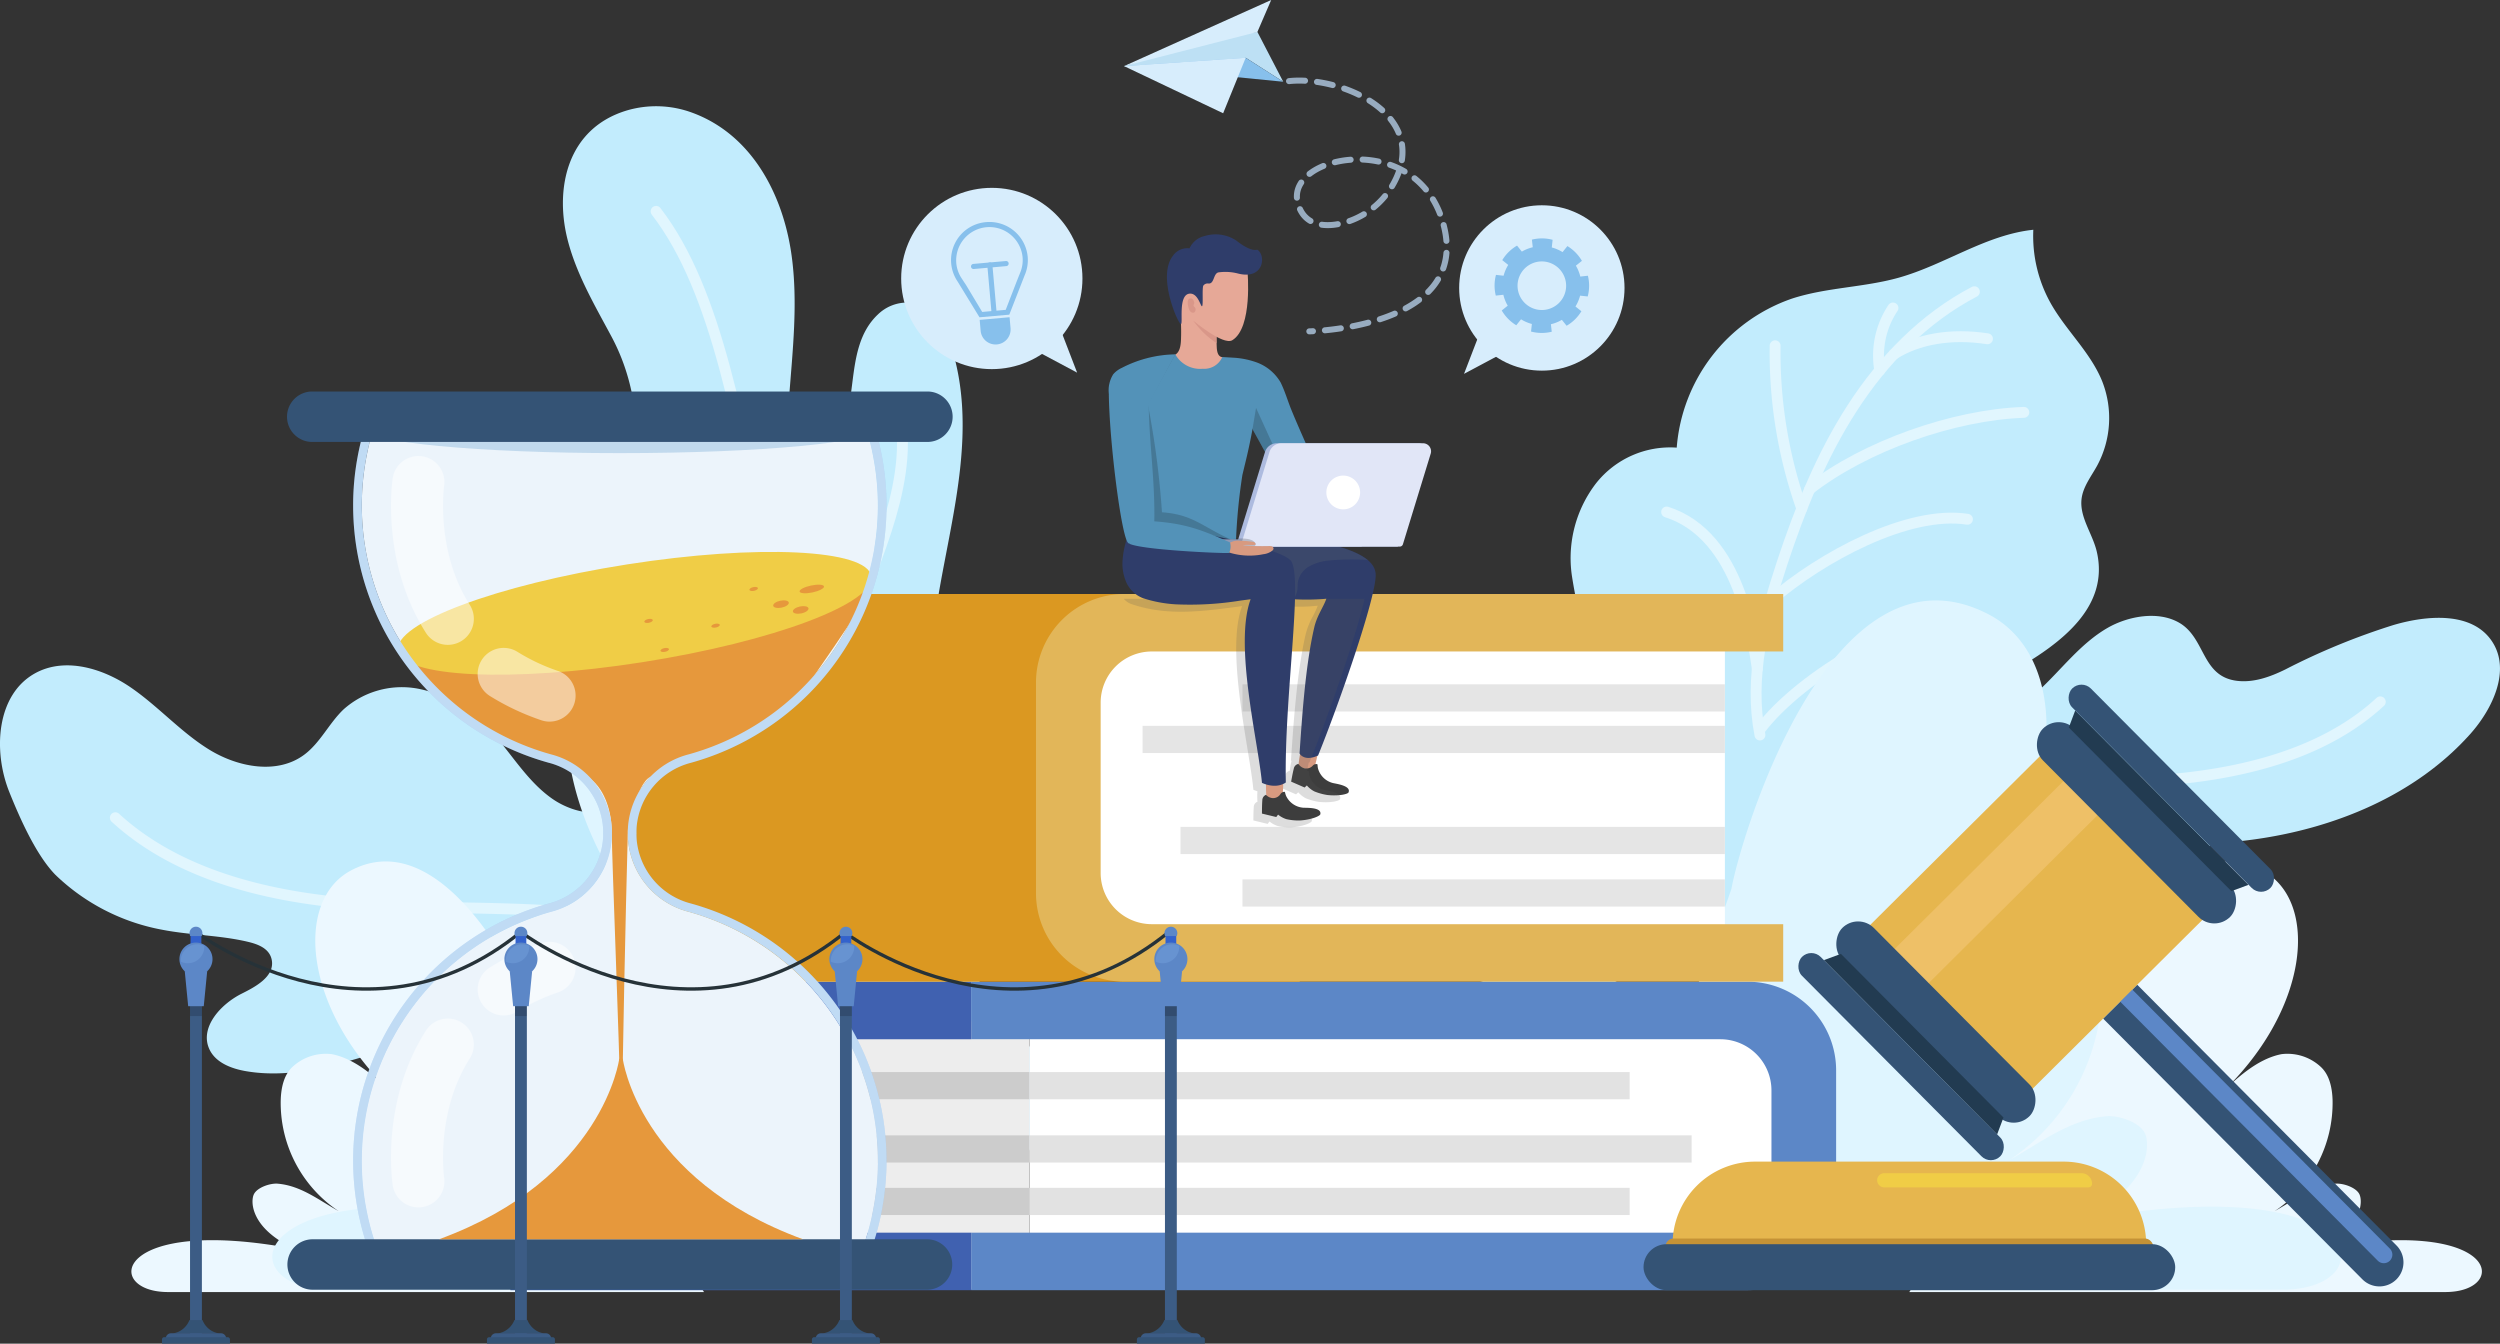 <svg xmlns="http://www.w3.org/2000/svg" width="400" height="214.985" viewBox="0 0 400 214.985">
  <rect x="0" y="0" width="400" height="214.985" fill="#333333" stroke="none"/>
  <g id="Grupo_123191" data-name="Grupo 123191" transform="translate(-915 -1286.701)">
    <g id="Grupo_116709" data-name="Grupo 116709" transform="translate(852.736 1240.04)">
      <g id="Grupo_116645" data-name="Grupo 116645" transform="translate(62.263 63.653)">
        <g id="Grupo_116640" data-name="Grupo 116640" transform="translate(235.865 81.549)">
          <path id="Trazado_239059" data-name="Trazado 239059" d="M376.21,329.39c6.228-12.652,16.277-23.121,27.388-31.626,8.962-6.861,19.09-13.531,29.7-17.472,9.408-3.494,11.5,4.725,19.093,7.537,4.854,1.8,10.242-.951,14.058-4.448,3.683-3.375,6.729-7.6,11.123-10.128,3.243-1.862,8.081-2.79,11.481-.795,4.224,2.479,3.507,8.577,9.211,9.273,2.659.325,5.307-.63,7.712-1.81a109.041,109.041,0,0,1,17.333-7.122c5.485-1.61,12.591-2.144,15.758,2.615,3.039,4.566.153,10.76-3.5,14.847-8.8,9.838-21.82,15.148-34.906,16.891-3.569.476-7.242.728-10.538,2.18s-6.207,4.445-6.342,8.044c-.073,1.938.654,3.828.678,5.766.068,5.38-5.243,9.4-10.487,10.6-13.5,3.089-22.289-8.768-34.983-10.586-14.391-2.062-36.546.185-46.539,12.3" transform="translate(-376.21 -271.339)" fill="#c2ecfd"/>
          <path id="Trazado_239060" data-name="Trazado 239060" d="M407.782,328.021a94.221,94.221,0,0,1,51.667-24.076c12.026-1.559,24.22-.811,36.3-1.9s24.594-4.351,33.294-12.4" transform="translate(-384.062 -275.891)" fill="none" stroke="#fff" stroke-linecap="round" stroke-linejoin="round" stroke-width="1.744" opacity="0.5"/>
        </g>
        <g id="Grupo_116642" data-name="Grupo 116642" transform="translate(251.284 19.773)">
          <path id="Trazado_239061" data-name="Trazado 239061" d="M468.066,246.221c7.189-4.156,14.911-9.94,12.871-18.758-.669-2.893-2.8-5.527-2.436-8.475.242-1.943,1.534-3.561,2.479-5.276a16.04,16.04,0,0,0,.83-13.493c-1.858-4.645-5.786-8.138-8.24-12.5a22.032,22.032,0,0,1-2.79-11.774c-7.593.8-14.154,5.587-21.5,7.659-5.621,1.584-11.624,1.553-17.172,3.375a27.473,27.473,0,0,0-18.383,23.826,15.126,15.126,0,0,0-12.878,5.668,19.636,19.636,0,0,0-3.905,14.77c3.31,21.382,14.314,38.383,28.392,54.243-3.062-3.451,6.339-14.169,8.158-16.257,7.9-9.078,18.748-14.306,29.11-20C464.253,248.33,466.141,247.334,468.066,246.221Z" transform="translate(-396.732 -175.948)" fill="#c2ecfd"/>
          <g id="Grupo_116641" data-name="Grupo 116641" transform="translate(15.374 9.912)" opacity="0.5">
            <path id="Trazado_239062" data-name="Trazado 239062" d="M436.869,260.064c-1.79-9.167.6-18.61,3.538-27.478,2.859-8.643,6.277-17.172,11.215-24.82s11.483-14.417,19.555-18.625" transform="translate(-421.935 -189.141)" fill="none" stroke="#fff" stroke-linecap="round" stroke-linejoin="round" stroke-width="1.744"/>
            <path id="Trazado_239063" data-name="Trazado 239063" d="M440.3,200.649a74.944,74.944,0,0,0,4.265,26.039" transform="translate(-422.937 -192.003)" fill="none" stroke="#fff" stroke-linecap="round" stroke-linejoin="round" stroke-width="1.744"/>
            <path id="Trazado_239064" data-name="Trazado 239064" d="M447.673,227.12c8.868-6.907,23.026-11.9,34.26-12.288" transform="translate(-424.775 -195.531)" fill="none" stroke="#fff" stroke-linecap="round" stroke-linejoin="round" stroke-width="1.744"/>
            <path id="Trazado_239065" data-name="Trazado 239065" d="M417.2,236.052c11.781,3.744,13.776,20.38,14.513,25.09" transform="translate(-417.195 -200.808)" fill="none" stroke="#fff" stroke-linecap="round" stroke-linejoin="round" stroke-width="1.744"/>
            <path id="Trazado_239066" data-name="Trazado 239066" d="M439.335,250.576c8.109-7.021,22.059-14.515,31.5-13.04" transform="translate(-422.701 -201.131)" fill="none" stroke="#fff" stroke-linecap="round" stroke-linejoin="round" stroke-width="1.744"/>
            <path id="Trazado_239067" data-name="Trazado 239067" d="M437.053,276.524c6.446-8.594,24.046-19.1,33.489-17.622" transform="translate(-422.134 -206.456)" fill="none" stroke="#fff" stroke-linecap="round" stroke-linejoin="round" stroke-width="1.744"/>
            <path id="Trazado_239068" data-name="Trazado 239068" d="M464.634,192.6a13.752,13.752,0,0,0-2.109,9.973" transform="translate(-428.417 -190.001)" fill="none" stroke="#fff" stroke-linecap="round" stroke-linejoin="round" stroke-width="1.744"/>
            <path id="Trazado_239069" data-name="Trazado 239069" d="M465.6,201.515c3.813-2.416,9.119-3.376,14.972-2.465" transform="translate(-429.233 -191.521)" fill="none" stroke="#fff" stroke-linecap="round" stroke-linejoin="round" stroke-width="1.744"/>
          </g>
        </g>
        <g id="Grupo_116644" data-name="Grupo 116644">
          <path id="Trazado_239070" data-name="Trazado 239070" d="M238.856,341.512c-9.728-26.648-34.67-51.512-59.233-65.7-5.99-3.46-14.732-6.078-17.475,2.185-1.766,5.314-7.955,3.931-11.49,1.475-4.384-3.046-6.94-7.985-10.661-11.7a20.456,20.456,0,0,0-10.976-5.955,14.012,14.012,0,0,0-11.786,3.336c-2.323,2.213-3.717,5.33-6.29,7.249-4.314,3.219-10.587,2.021-15.176-.793s-8.2-6.979-12.649-10.01-10.44-4.827-15.172-2.262c-6.271,3.4-6.845,12.457-4.182,19.075,1.644,4.085,4.242,10.012,7.363,13.212a33.312,33.312,0,0,0,17.051,8.779c4.545.892,9.244.866,13.75,1.938,1.627.387,3.5,1.074,3.823,2.95.47,2.709-2.88,4.369-4.836,5.354-3.387,1.706-6.738,5.424-5.158,8.871.991,2.162,3.527,3.126,5.871,3.525,7.04,1.2,14.024-.835,20.7-2.892,4.061-1.253,7.626-3.791,11.792-4.87,2.167-.559,7.714-.8,7.114,2.856a5.02,5.02,0,0,1-1.884,2.839,20,20,0,0,0-2.605,2.3c-3.2,3.894-.027,8.478,4.179,9.489,3.23.777,6.6-.051,9.837-.806,21.155-4.941,43.328-6.855,64.619-2.539,4.536.919,9.493,2.469,11.764,6.5" transform="translate(-62.263 -168.643)" fill="#c2ecfd"/>
          <path id="Trazado_239071" data-name="Trazado 239071" d="M222.16,332.792a105.02,105.02,0,0,0-57.7-26.6c-13.411-1.681-27-.793-40.463-1.955s-27.433-4.736-37.166-13.671" transform="translate(-68.374 -176.719)" fill="none" stroke="#fff" stroke-linecap="round" stroke-linejoin="round" stroke-width="1.744" opacity="0.5"/>
          <g id="Grupo_116643" data-name="Grupo 116643" transform="translate(90.071)">
            <path id="Trazado_239072" data-name="Trazado 239072" d="M257.692,333.11s-36.989-24.6-47.434-49.563c7.057,1.908,11.619,4.2,16.571,8.236,5.342,7.552,18.066,19.133,26.7,26.651C254.754,322.557,256.135,327.393,257.692,333.11Z" transform="translate(-189.142 -174.972)" fill="#eecab0" opacity="0.25" style="mix-blend-mode: multiply;isolation: isolate"/>
            <path id="Trazado_239073" data-name="Trazado 239073" d="M249.3,299.317c-1.387-9.178-5.218-18.287-6.721-27.62-2.409-14.958-2.783-30-.167-44.858,2.23-12.668,5.94-25.929,1.877-38.745-1.079-3.4-3.068-7.082-7.248-7.046a6.711,6.711,0,0,0-4.473,1.883c-3.048,2.853-3.609,6.955-4.105,10.873l-1.657,13.1a4.073,4.073,0,0,1-7.916.623l-.031-.1c-1-3.484-.824-7.162-.557-10.754.579-7.814,1.523-15.688.391-23.472-1.37-9.419-6.261-18.97-15.791-22.508a16.625,16.625,0,0,0-10.529-.382c-9.543,2.88-11.474,12.379-9.56,20.338,1.348,5.6,4.339,10.676,7.073,15.778,6.68,12.462,3.07,24.307,4.745,38.242C198.183,254.186,225.531,282.717,249.3,299.317Z" transform="translate(-182.152 -149.629)" fill="#c2ecfd"/>
            <path id="Trazado_239074" data-name="Trazado 239074" d="M201.993,172.023c19.986,25.9,12.762,87.052,47.592,120.06" transform="translate(-187.086 -155.198)" fill="none" stroke="#fff" stroke-linecap="round" stroke-linejoin="round" stroke-width="1.744" opacity="0.5"/>
            <path id="Trazado_239075" data-name="Trazado 239075" d="M250.831,209.818c2.283,12.224-5.575,25.943-7.4,33.55s-2.787,20.558-.831,28.2" transform="translate(-196.918 -160.526)" fill="none" stroke="#fff" stroke-linecap="round" stroke-linejoin="round" stroke-width="1.744" opacity="0.5"/>
          </g>
        </g>
        <path id="Trazado_239076" data-name="Trazado 239076" d="M155.808,359.332c-.863-4.887-14.511-35.356-30.309-27.2-9.384,4.847-7.7,22.693,6.961,36.175-2.877-2.783-6.2-5.938-10.124-6.717a7.823,7.823,0,0,0-6.3,2.022c-1.414,1.3-1.829,3.367-1.895,5.289a20.819,20.819,0,0,0,9.274,17.808c-3.242-1.811-6.052-4.079-9.751-4.4-1.2-.1-3.24.585-3.8,1.656-.606,1.166-.563,5.534,6.574,8.8-29.09-5.517-30.787,6.883-20.331,6.883h85.76" transform="translate(-69.223 -209.913)" fill="#ecf8ff"/>
        <path id="Trazado_239077" data-name="Trazado 239077" d="M217.79,321.313C216.408,313.487,202,264.3,176.7,277.361c-15.023,7.759-12.321,36.329,11.144,57.914-4.605-4.454-9.924-9.506-16.208-10.754-3.4-.673-7.55.89-10.094,3.237-2.263,2.089-2.929,5.389-3.033,8.467a33.331,33.331,0,0,0,14.846,28.509c-5.19-2.9-9.687-6.531-15.611-7.04-1.924-.165-5.187.937-6.077,2.651-.969,1.866-.9,8.86,10.523,14.082-46.571-8.833-49.288,11.019-32.547,11.019H240.28" transform="translate(-76.689 -196.088)" fill="#dff5ff"/>
        <path id="Trazado_239078" data-name="Trazado 239078" d="M494.938,359.332c.862-4.887,14.511-35.356,30.309-27.2,9.384,4.847,7.7,22.693-6.961,36.175,2.877-2.783,6.2-5.938,10.124-6.717a7.823,7.823,0,0,1,6.3,2.022c1.413,1.3,1.829,3.367,1.895,5.289a20.82,20.82,0,0,1-9.274,17.808c3.242-1.811,6.052-4.079,9.751-4.4,1.2-.1,3.24.585,3.8,1.656.6,1.166.563,5.534-6.574,8.8,29.09-5.517,30.787,6.883,20.33,6.883H468.881" transform="translate(-163.393 -209.913)" fill="#ecf8ff"/>
        <path id="Trazado_239079" data-name="Trazado 239079" d="M423.557,321.313c1.382-7.825,15.794-57.014,41.085-43.952,15.023,7.759,12.321,36.329-11.145,57.914,4.605-4.454,9.925-9.506,16.209-10.754,3.4-.673,7.551.89,10.094,3.237,2.263,2.089,2.929,5.389,3.033,8.467a33.333,33.333,0,0,1-14.846,28.509c5.19-2.9,9.687-6.531,15.611-7.04,1.924-.165,5.186.937,6.077,2.651.969,1.866.9,8.86-10.523,14.082,46.571-8.833,49.288,11.019,32.547,11.019H401.066" transform="translate(-146.526 -196.088)" fill="#dff5ff"/>
      </g>
      <g id="Grupo_116654" data-name="Grupo 116654" transform="translate(206.452 76.717)">
        <g id="Grupo_116648" data-name="Grupo 116648">
          <g id="Grupo_116647" data-name="Grupo 116647">
            <g id="Grupo_116646" data-name="Grupo 116646" transform="translate(21.29 20.647)">
              <path id="Trazado_239080" data-name="Trazado 239080" d="M282.523,119.409l6.862,3.66-3.431-8.92" transform="translate(-282.523 -114.148)" fill="#d7edfc"/>
            </g>
            <circle id="Elipse_5556" data-name="Elipse 5556" cx="14.502" cy="14.502" r="14.502" fill="#d7edfc"/>
          </g>
        </g>
        <g id="Grupo_116653" data-name="Grupo 116653" transform="translate(7.977 5.459)">
          <g id="Grupo_116649" data-name="Grupo 116649">
            <path id="Trazado_239081" data-name="Trazado 239081" d="M270.477,94.771a5.333,5.333,0,0,1,5.777,4.835,5.254,5.254,0,0,1-.43,2.546l-.5,1.252-1.773,4.59-1.882.167-1.881.168-2.523-4.209-.748-1.141a5.246,5.246,0,0,1-.872-2.43,5.333,5.333,0,0,1,4.836-5.777m-.073-.814a6.1,6.1,0,0,0-4.575,9.47l3.524,5.759,2.383-.211,2.384-.212,2.454-6.29a6.072,6.072,0,0,0,.493-2.939,6.145,6.145,0,0,0-6.664-5.577Z" transform="translate(-264.802 -93.933)" fill="#87c0ec"/>
          </g>
          <g id="Grupo_116650" data-name="Grupo 116650" transform="translate(4.579 15.241)">
            <path id="Trazado_239082" data-name="Trazado 239082" d="M273.657,118.571h0a2.4,2.4,0,0,1-2.6-2.179l-.155-1.748,4.783-.424.156,1.748A2.4,2.4,0,0,1,273.657,118.571Z" transform="translate(-270.898 -114.219)" fill="#87c0ec"/>
          </g>
          <g id="Grupo_116651" data-name="Grupo 116651" transform="translate(3.204 6.249)">
            <path id="Trazado_239083" data-name="Trazado 239083" d="M269.475,103.528a.408.408,0,0,1-.035-.815l5.2-.461a.408.408,0,0,1,.072.813l-5.2.462Z" transform="translate(-269.067 -102.251)" fill="#87c0ec"/>
          </g>
          <g id="Grupo_116652" data-name="Grupo 116652" transform="translate(5.802 6.478)">
            <path id="Trazado_239084" data-name="Trazado 239084" d="M273.62,111.1a.409.409,0,0,1-.406-.373L272.527,103a.408.408,0,0,1,.371-.443.4.4,0,0,1,.442.371l.686,7.728a.41.41,0,0,1-.371.443Z" transform="translate(-272.526 -102.555)" fill="#87c0ec"/>
          </g>
        </g>
      </g>
      <g id="Grupo_116658" data-name="Grupo 116658" transform="translate(295.73 79.506)">
        <g id="Grupo_116657" data-name="Grupo 116657">
          <g id="Grupo_116656" data-name="Grupo 116656">
            <g id="Grupo_116655" data-name="Grupo 116655" transform="translate(0.778 18.834)">
              <path id="Trazado_239085" data-name="Trazado 239085" d="M380.312,137.828l-6.26,3.338,3.13-8.137" transform="translate(-374.052 -133.029)" fill="#d7edfc"/>
            </g>
            <circle id="Elipse_5557" data-name="Elipse 5557" cx="13.229" cy="13.229" r="13.229" fill="#d7edfc"/>
          </g>
        </g>
        <path id="Trazado_239086" data-name="Trazado 239086" d="M395.46,124.3a6.672,6.672,0,0,0,.03-3.316l-1.216.134a6.266,6.266,0,0,0-.708-1.742l.966-.772a6.7,6.7,0,0,0-1.564-1.83c-.046-.039-.092-.075-.14-.111a6.519,6.519,0,0,0-.62-.424l-.771.965c-.061-.038-.123-.074-.186-.11s-.141-.08-.213-.117a6.261,6.261,0,0,0-1.328-.515l.137-1.226a6.683,6.683,0,0,0-3.316-.029l.136,1.22a6.27,6.27,0,0,0-1.745.7l-.769-.962a6.67,6.67,0,0,0-2.366,2.323l.957.765a6.273,6.273,0,0,0-.743,1.731l-1.219-.136a6.671,6.671,0,0,0-.03,3.316l1.212-.135a6.28,6.28,0,0,0,.7,1.748l-.958.765a6.69,6.69,0,0,0,2.324,2.367l.762-.952a6.348,6.348,0,0,0,1.732.747l-.134,1.209a6.657,6.657,0,0,0,3.315.031l-.134-1.2a6.288,6.288,0,0,0,1.753-.705l.76.95a6.67,6.67,0,0,0,2.366-2.323l-.95-.76a6.309,6.309,0,0,0,.741-1.735Zm-3.454-1.592a3.887,3.887,0,1,1-4.012-4.011A3.9,3.9,0,0,1,392.006,122.7Z" transform="translate(-374.892 -109.712)" fill="#87c0ec"/>
      </g>
      <g id="Grupo_116665" data-name="Grupo 116665" transform="translate(143.924 141.697)">
        <g id="Grupo_116661" data-name="Grupo 116661" transform="translate(0 62.041)">
          <rect id="Rectángulo_42568" data-name="Rectángulo 42568" width="121.553" height="36.619" transform="translate(83.063 6.368)" fill="#fff"/>
          <rect id="Rectángulo_42569" data-name="Rectángulo 42569" width="76.081" height="36.619" transform="translate(83.063 42.987) rotate(180)" fill="#ededed"/>
          <path id="Trazado_239087" data-name="Trazado 239087" d="M269.1,356.369v9.2H388.951a8.188,8.188,0,0,1,8.188,8.188v14.569a8.187,8.187,0,0,1-8.188,8.188H269.1v9.206H393.31a14.176,14.176,0,0,0,14.176-14.177v-21a14.176,14.176,0,0,0-14.176-14.176Z" transform="translate(-195.366 -356.369)" fill="#5c87c7"/>
          <rect id="Rectángulo_42570" data-name="Rectángulo 42570" width="73.732" height="9.205" transform="translate(0 0)" fill="#4061b0"/>
          <rect id="Rectángulo_42571" data-name="Rectángulo 42571" width="73.732" height="9.205" transform="translate(0 40.15)" fill="#4061b0"/>
          <g id="Grupo_116659" data-name="Grupo 116659" transform="translate(6.982 16.629)">
            <line id="Línea_1274" data-name="Línea 1274" x2="76.081" fill="none" stroke="#ccc" stroke-miterlimit="10" stroke-width="4.351"/>
            <line id="Línea_1275" data-name="Línea 1275" x2="76.081" transform="translate(0 10.125)" fill="none" stroke="#ccc" stroke-miterlimit="10" stroke-width="4.351"/>
            <line id="Línea_1276" data-name="Línea 1276" x2="76.081" transform="translate(0 18.524)" fill="none" stroke="#ccc" stroke-miterlimit="10" stroke-width="4.351"/>
          </g>
          <g id="Grupo_116660" data-name="Grupo 116660" transform="translate(83.063 16.629)">
            <line id="Línea_1277" data-name="Línea 1277" x1="96.02" fill="none" stroke="#e2e2e2" stroke-miterlimit="10" stroke-width="4.351"/>
            <line id="Línea_1278" data-name="Línea 1278" x1="105.936" transform="translate(0 10.125)" fill="none" stroke="#e2e2e2" stroke-miterlimit="10" stroke-width="4.351"/>
            <line id="Línea_1279" data-name="Línea 1279" x1="96.02" transform="translate(0 18.524)" fill="none" stroke="#e2e2e2" stroke-miterlimit="10" stroke-width="4.351"/>
          </g>
        </g>
        <g id="Grupo_116663" data-name="Grupo 116663" transform="translate(18.477)">
          <path id="Rectángulo_42572" data-name="Rectángulo 42572" d="M14.193,0h93.621a0,0,0,0,1,0,0V62.041a0,0,0,0,1,0,0H14.193A14.193,14.193,0,0,1,0,47.848V14.193A14.193,14.193,0,0,1,14.193,0Z" fill="#db9821"/>
          <rect id="Rectángulo_42573" data-name="Rectángulo 42573" width="102.721" height="49.306" transform="translate(175.846 55.674) rotate(180)" fill="#fff"/>
          <path id="Trazado_239088" data-name="Trazado 239088" d="M402.451,273.79v9.2H301.43a8.188,8.188,0,0,0-8.188,8.188v27.256a8.187,8.187,0,0,0,8.188,8.188H402.451v9.2H297.071a14.176,14.176,0,0,1-14.176-14.176V287.966a14.176,14.176,0,0,1,14.176-14.176Z" transform="translate(-217.274 -273.79)" fill="#e2b659"/>
          <g id="Grupo_116662" data-name="Grupo 116662" transform="translate(82.676 16.629)">
            <line id="Línea_1280" data-name="Línea 1280" x2="77.188" transform="translate(15.983)" fill="none" stroke="#e5e5e5" stroke-miterlimit="10" stroke-width="4.351"/>
            <line id="Línea_1281" data-name="Línea 1281" x2="93.171" transform="translate(0 6.648)" fill="none" stroke="#e5e5e5" stroke-miterlimit="10" stroke-width="4.351"/>
            <line id="Línea_1282" data-name="Línea 1282" x2="87.104" transform="translate(6.067 22.812)" fill="none" stroke="#e5e5e5" stroke-miterlimit="10" stroke-width="4.351"/>
            <line id="Línea_1283" data-name="Línea 1283" x2="77.188" transform="translate(15.983 31.211)" fill="none" stroke="#e5e5e5" stroke-miterlimit="10" stroke-width="4.351"/>
          </g>
        </g>
      </g>
      <g id="Grupo_116673" data-name="Grupo 116673" transform="translate(108.252 109.302)">
        <path id="Trazado_239089" data-name="Trazado 239089" d="M191.541,314.43a11.614,11.614,0,0,1-8.714-10.335c-.011-.241-.022-.478-.022-.714a1.4,1.4,0,0,1,.011-.214,1.346,1.346,0,0,1-.011-.215c0-.236.011-.473.022-.714a11.614,11.614,0,0,1,8.714-10.335,42.7,42.7,0,0,0,31.273-41.129,42.165,42.165,0,0,0-.7-7.725c-.077-.429-.159-.852-.253-1.269-.065-.308-.131-.616-.209-.923a.2.2,0,0,0-.011-.055c-.038-.159-.077-.319-.121-.478-.071-.308-.149-.6-.237-.907-.126-.461-.258-.917-.4-1.373h-1.456c.049.148.1.3.137.445a.465.465,0,0,1,.027.077q.124.388.231.775c.05.17.1.335.137.5.077.27.148.533.214.8.044.171.088.34.121.506.071.274.132.544.187.818.022.094.044.187.06.28.006.033.017.071.022.11q.1.47.182.939a41.294,41.294,0,0,1-29.569,47.261,12.978,12.978,0,0,0-9.73,11.6c-.017.264-.023.527-.023.791,0,.071,0,.149.006.215s-.006.148-.006.214c0,.264.006.527.023.791a12.973,12.973,0,0,0,9.73,11.6,41.3,41.3,0,0,1,29.569,47.266,40.2,40.2,0,0,1-3.2,10.027H142.748a40.4,40.4,0,0,1-3.209-10.032,40.973,40.973,0,0,1-.675-7.472,41.4,41.4,0,0,1,30.25-39.788,12.981,12.981,0,0,0,9.731-11.6c.017-.264.022-.527.022-.791,0-.066,0-.143-.005-.214s.005-.144.005-.215c0-.264-.005-.527-.022-.791a12.987,12.987,0,0,0-9.731-11.6A41.333,41.333,0,0,1,139.539,243.3c.077-.434.165-.862.258-1.3,0-.011.005-.022.005-.033.093-.417.187-.835.291-1.252.005-.022.011-.044.017-.071.082-.319.165-.643.258-.956.006-.028.017-.05.023-.077.027-.121.065-.247.1-.368.06-.231.131-.456.2-.681a.41.41,0,0,1,.028-.077c.038-.148.088-.3.137-.445h-1.456c-.143.456-.275.912-.4,1.373-.088.3-.165.6-.237.907-.044.159-.082.319-.121.478a.2.2,0,0,0-.011.055c-.077.307-.143.615-.209.923-.093.417-.176.84-.252,1.269a42.1,42.1,0,0,0-.7,7.725A42.694,42.694,0,0,0,168.746,291.9a11.608,11.608,0,0,1,8.707,10.335c.017.241.023.478.023.714,0,.071,0,.149-.006.215s.006.148.006.214c0,.236-.006.473-.023.714a11.608,11.608,0,0,1-8.707,10.335,42.7,42.7,0,0,0-31.273,41.129,42.773,42.773,0,0,0,4.4,18.894h76.539a42.745,42.745,0,0,0,4.4-18.894A42.705,42.705,0,0,0,191.541,314.43Z" transform="translate(-126.957 -232.504)" fill="#649de1" opacity="0.2"/>
        <path id="Trazado_239090" data-name="Trazado 239090" d="M221.884,355.558a41.142,41.142,0,0,1-.681,7.478,40.205,40.205,0,0,1-3.2,10.027H143.208A40.4,40.4,0,0,1,140,363.031a40.973,40.973,0,0,1-.675-7.472,41.4,41.4,0,0,1,30.25-39.788,12.981,12.981,0,0,0,9.731-11.6c.017-.264.022-.527.022-.791,0-.066,0-.143-.005-.214s.005-.144.005-.215c0-.264-.005-.527-.022-.791a12.987,12.987,0,0,0-9.731-11.6A41.333,41.333,0,0,1,140,243.3c.077-.434.165-.862.258-1.3,0-.011.005-.022.005-.033.088-.417.187-.835.291-1.252.005-.022.011-.044.017-.071.088-.346.176-.687.28-1.033s.2-.7.307-1.05c.055-.176.11-.352.165-.521h78.56c.055.17.11.346.165.521q.124.388.231.775c.05.17.1.335.137.5.077.27.148.533.214.8.044.171.088.34.121.506.071.274.132.544.187.818.027.127.055.258.082.391q.1.47.182.939a41.294,41.294,0,0,1-29.569,47.261,12.978,12.978,0,0,0-9.73,11.6c-.017.264-.023.527-.023.791,0,.071,0,.149.006.215s-.006.148-.006.214c0,.264.006.527.023.791a12.973,12.973,0,0,0,9.73,11.6A41.4,41.4,0,0,1,221.884,355.558Z" transform="translate(-127.418 -232.504)" fill="#fff"/>
        <path id="Trazado_239091" data-name="Trazado 239091" d="M221.884,355.558a41.142,41.142,0,0,1-.681,7.478,40.205,40.205,0,0,1-3.2,10.027H143.208A40.4,40.4,0,0,1,140,363.031a40.973,40.973,0,0,1-.675-7.472,41.4,41.4,0,0,1,30.25-39.788,12.981,12.981,0,0,0,9.731-11.6c.017-.264.022-.527.022-.791,0-.066,0-.143-.005-.214s.005-.144.005-.215c0-.264-.005-.527-.022-.791a12.987,12.987,0,0,0-9.731-11.6A41.333,41.333,0,0,1,140,243.3c.077-.434.165-.862.258-1.3,0-.011.005-.022.005-.033.088-.417.187-.835.291-1.252.005-.022.011-.044.017-.071.088-.346.176-.687.28-1.033s.2-.7.307-1.05c.055-.176.11-.352.165-.521h78.56c.055.17.11.346.165.521q.124.388.231.775c.05.17.1.335.137.5.077.27.148.533.214.8.044.171.088.34.121.506.071.274.132.544.187.818.027.127.055.258.082.391q.1.47.182.939a41.294,41.294,0,0,1-29.569,47.261,12.978,12.978,0,0,0-9.73,11.6c-.017.264-.023.527-.023.791,0,.071,0,.149.006.215s-.006.148-.006.214c0,.264.006.527.023.791a12.973,12.973,0,0,0,9.73,11.6A41.4,41.4,0,0,1,221.884,355.558Z" transform="translate(-127.418 -232.504)" fill="#dbeaf8" opacity="0.5"/>
        <path id="Trazado_239092" data-name="Trazado 239092" d="M148.951,283.156s6.511,10.67,22.123,15.577c4,1.175,5.345,2.04,7.646,4.164s3.087,5.852,3,8.8c-.031,2.285,1.279,35.714,1.279,39.879,0,3.928.509,1.018.4.174.4-23.655.887-41.06.887-41.06s1.415-7.436,3.6-8.463,10.13-4.714,13.38-5.624,11.1-8.068,11.1-8.068,9.976-14.228,10.584-16.05-4.511-2-4.511-2Z" transform="translate(-129.812 -240.574)" fill="#e6983c"/>
        <ellipse id="Elipse_5558" data-name="Elipse 5558" cx="38.325" cy="7.917" rx="38.325" ry="7.917" transform="matrix(0.988, -0.155, 0.155, 0.988, 16.467, 33.607)" fill="#f0cd46"/>
        <g id="Grupo_116668" data-name="Grupo 116668" transform="translate(16.57 10.309)" opacity="0.5" style="mix-blend-mode: screen;isolation: isolate">
          <g id="Grupo_116666" data-name="Grupo 116666" transform="translate(13.867 30.713)">
            <path id="Trazado_239093" data-name="Trazado 239093" d="M175.508,297.071a4.151,4.151,0,0,1-1.352-.227,39.63,39.63,0,0,1-8.217-3.881,4.164,4.164,0,0,1,4.43-7.052,31.309,31.309,0,0,0,6.491,3.056,4.165,4.165,0,0,1-1.352,8.1Z" transform="translate(-163.989 -285.272)" fill="#fff"/>
          </g>
          <g id="Grupo_116667" data-name="Grupo 116667">
            <path id="Trazado_239094" data-name="Trazado 239094" d="M154.633,274.618a4.163,4.163,0,0,1-3.518-1.929c-7.26-11.411-5.392-24.225-5.309-24.765a4.164,4.164,0,0,1,8.233,1.254c-.024.17-1.418,10.363,4.1,19.04a4.165,4.165,0,0,1-3.509,6.4Z" transform="translate(-145.531 -244.391)" fill="#fff"/>
          </g>
        </g>
        <g id="Grupo_116671" data-name="Grupo 116671" transform="translate(16.57 88.042)" opacity="0.5" style="mix-blend-mode: screen;isolation: isolate">
          <g id="Grupo_116669" data-name="Grupo 116669" transform="translate(13.867)">
            <path id="Trazado_239095" data-name="Trazado 239095" d="M175.508,347.858a4.151,4.151,0,0,0-1.352.227,39.665,39.665,0,0,0-8.217,3.88,4.164,4.164,0,1,0,4.43,7.052,31.349,31.349,0,0,1,6.491-3.056,4.165,4.165,0,0,0-1.352-8.1Z" transform="translate(-163.989 -347.858)" fill="#fff"/>
          </g>
          <g id="Grupo_116670" data-name="Grupo 116670" transform="translate(0 12.285)">
            <path id="Trazado_239096" data-name="Trazado 239096" d="M154.633,364.21a4.163,4.163,0,0,0-3.518,1.929c-7.26,11.411-5.392,24.225-5.309,24.766a4.164,4.164,0,0,0,8.233-1.254c-.024-.17-1.418-10.363,4.1-19.041a4.165,4.165,0,0,0-3.509-6.4Z" transform="translate(-145.531 -364.21)" fill="#fff"/>
          </g>
        </g>
        <path id="Trazado_239097" data-name="Trazado 239097" d="M191.541,314.43a11.614,11.614,0,0,1-8.714-10.335c-.011-.241-.022-.478-.022-.714a1.4,1.4,0,0,1,.011-.214,1.346,1.346,0,0,1-.011-.215c0-.236.011-.473.022-.714a11.614,11.614,0,0,1,8.714-10.335,42.7,42.7,0,0,0,31.273-41.129,42.165,42.165,0,0,0-.7-7.725c-.077-.429-.159-.852-.253-1.269-.065-.308-.131-.616-.209-.923a.2.2,0,0,0-.011-.055c-.038-.159-.077-.319-.121-.478-.071-.308-.149-.6-.237-.907-.126-.461-.258-.917-.4-1.373h-1.456c.049.143.093.3.137.445a.465.465,0,0,1,.027.077q.124.388.231.775c.05.17.1.335.137.5.077.27.148.533.214.8.044.171.088.34.121.506.071.274.132.544.187.818.022.094.038.187.06.28.006.033.017.071.022.11q.1.47.182.939a41.294,41.294,0,0,1-29.569,47.261,12.978,12.978,0,0,0-9.73,11.6c-.017.264-.023.527-.023.791,0,.071,0,.149.006.215s-.006.148-.006.214c0,.264.006.527.023.791a12.973,12.973,0,0,0,9.73,11.6,41.3,41.3,0,0,1,29.569,47.266,40.2,40.2,0,0,1-3.2,10.027H142.748a40.4,40.4,0,0,1-3.209-10.032,40.973,40.973,0,0,1-.675-7.472,41.4,41.4,0,0,1,30.25-39.788,12.981,12.981,0,0,0,9.731-11.6c.017-.264.022-.527.022-.791,0-.066,0-.143-.005-.214s.005-.144.005-.215c0-.264-.005-.527-.022-.791a12.987,12.987,0,0,0-9.731-11.6A41.333,41.333,0,0,1,139.539,243.3c.077-.434.165-.868.258-1.3,0-.011.005-.022.005-.033.093-.417.187-.835.291-1.252.005-.022.011-.044.017-.071.082-.319.165-.643.258-.956.006-.028.017-.05.023-.077.033-.121.065-.247.1-.368.06-.231.131-.456.2-.681a.41.41,0,0,1,.028-.077c.044-.148.088-.3.137-.445h-1.456c-.143.456-.275.912-.4,1.373-.088.3-.165.6-.237.907-.044.159-.082.319-.121.478a.2.2,0,0,0-.011.055c-.077.307-.143.615-.209.923-.093.417-.176.84-.252,1.269a42.1,42.1,0,0,0-.7,7.725A42.694,42.694,0,0,0,168.746,291.9a11.608,11.608,0,0,1,8.707,10.335c.017.241.023.478.023.714,0,.071,0,.149-.006.215s.006.148.006.214c0,.236-.006.473-.023.714a11.608,11.608,0,0,1-8.707,10.335,42.7,42.7,0,0,0-31.273,41.129,42.773,42.773,0,0,0,4.4,18.894h76.539a42.745,42.745,0,0,0,4.4-18.894A42.705,42.705,0,0,0,191.541,314.43Z" transform="translate(-126.957 -232.504)" fill="#c0dbf4"/>
        <path id="Trazado_239098" data-name="Trazado 239098" d="M229.846,415.253h0a4.036,4.036,0,0,1-4.036,4.036h-98.3a4.036,4.036,0,0,1-4.037-4.036h0a4.036,4.036,0,0,1,4.037-4.036h98.3A4.036,4.036,0,0,1,229.846,415.253Z" transform="translate(-123.476 -275.574)" fill="#345375"/>
        <g id="Grupo_116672" data-name="Grupo 116672" transform="translate(57.106 30.905)">
          <path id="Trazado_239099" data-name="Trazado 239099" d="M236.457,272.082c.065.3-.757.736-1.835.965s-2,.166-2.069-.139.757-.736,1.835-.965S236.393,271.776,236.457,272.082Z" transform="translate(-207.71 -271.805)" fill="#e6983c"/>
          <path id="Trazado_239100" data-name="Trazado 239100" d="M233.62,276.723c.065.3-.441.67-1.129.815s-1.3.017-1.363-.288.441-.669,1.129-.815S233.556,276.419,233.62,276.723Z" transform="translate(-207.355 -272.942)" fill="#e6983c"/>
          <path id="Trazado_239101" data-name="Trazado 239101" d="M229.424,275.492c.065.3-.441.669-1.129.815s-1.3.017-1.362-.288.441-.669,1.129-.815S229.361,275.187,229.424,275.492Z" transform="translate(-206.312 -272.635)" fill="#e6983c"/>
          <path id="Trazado_239102" data-name="Trazado 239102" d="M200.836,279.272c.035.165-.238.361-.61.44s-.7.009-.736-.156.238-.362.61-.44S200.8,279.107,200.836,279.272Z" transform="translate(-199.487 -273.615)" fill="#e6983c"/>
          <path id="Trazado_239103" data-name="Trazado 239103" d="M223.22,272.471c.035.165-.238.361-.609.44s-.7.009-.736-.156.238-.361.61-.44S223.185,272.306,223.22,272.471Z" transform="translate(-205.054 -271.924)" fill="#e6983c"/>
          <path id="Trazado_239104" data-name="Trazado 239104" d="M215.106,280.285c.035.165-.239.361-.61.44s-.7.009-.736-.156.238-.362.609-.44S215.07,280.12,215.106,280.285Z" transform="translate(-203.036 -273.867)" fill="#e6983c"/>
          <path id="Trazado_239105" data-name="Trazado 239105" d="M204.279,285.46c.035.164-.238.362-.609.44s-.7.009-.736-.156.238-.361.61-.44S204.244,285.3,204.279,285.46Z" transform="translate(-200.343 -275.155)" fill="#e6983c"/>
        </g>
        <path id="Trazado_239106" data-name="Trazado 239106" d="M185.164,372.748l-.285-.111-.285.111s-2.457,19.217-28.831,28.874H214C187.622,391.965,185.164,372.748,185.164,372.748Z" transform="translate(-131.506 -265.978)" fill="#e6983c"/>
        <path id="Trazado_239107" data-name="Trazado 239107" d="M221.608,237.34c0,2.144-18.3,3.883-40.87,3.883s-40.869-1.738-40.869-3.883,18.3-3.882,40.869-3.882S221.608,235.2,221.608,237.34Z" transform="translate(-127.553 -231.363)" fill="#c1d9ed"/>
        <path id="Trazado_239108" data-name="Trazado 239108" d="M225.81,230.67h-98.3a4.036,4.036,0,1,0,0,8.071h98.3a4.036,4.036,0,1,0,0-8.071Z" transform="translate(-123.476 -230.67)" fill="#345375"/>
      </g>
      <g id="Grupo_116674" data-name="Grupo 116674" transform="translate(325.228 155.327)">
        <path id="Rectángulo_42579" data-name="Rectángulo 42579" d="M0,0H58.844a3.845,3.845,0,0,1,3.845,3.845v0a3.845,3.845,0,0,1-3.845,3.845H0a0,0,0,0,1,0,0V0A0,0,0,0,1,0,0Z" transform="matrix(0.705, 0.709, -0.709, 0.705, 78.987, 48.885)" fill="#345375"/>
        <path id="Rectángulo_42580" data-name="Rectángulo 42580" d="M0,0H59.241a1.368,1.368,0,0,1,1.368,1.368v0a1.368,1.368,0,0,1-1.368,1.368H0a0,0,0,0,1,0,0V0A0,0,0,0,1,0,0Z" transform="matrix(0.705, 0.709, -0.709, 0.705, 77.65, 49.112)" fill="#5c87c7"/>
        <rect id="Rectángulo_42581" data-name="Rectángulo 42581" width="36.91" height="42.96" transform="matrix(0.705, 0.709, -0.709, 0.705, 65.068, 10.688)" fill="#e6b64e"/>
        <rect id="Rectángulo_42582" data-name="Rectángulo 42582" width="7.715" height="42.96" transform="matrix(0.705, 0.709, -0.709, 0.705, 68.89, 14.618)" fill="#eec067"/>
        <rect id="Rectángulo_42583" data-name="Rectángulo 42583" width="42.481" height="7.159" rx="3.58" transform="matrix(0.705, 0.709, -0.709, 0.705, 34.342, 37.281)" fill="#345375"/>
        <path id="Trazado_239109" data-name="Trazado 239109" d="M478.4,379.339l-27.717-27.9,2.731-1.007,26.011,26.186Z" transform="translate(-421.832 -306.48)" fill="#223b51"/>
        <rect id="Rectángulo_42584" data-name="Rectángulo 42584" width="45.002" height="4.249" rx="2.124" transform="matrix(0.705, 0.709, -0.709, 0.705, 26.854, 42.943)" fill="#345375"/>
        <rect id="Rectángulo_42585" data-name="Rectángulo 42585" width="42.481" height="7.159" rx="3.58" transform="matrix(0.705, 0.709, -0.709, 0.705, 66.439, 5.399)" fill="#345375"/>
        <path id="Trazado_239110" data-name="Trazado 239110" d="M531.593,326.5l-27.717-27.9-1.025,2.724,26.011,26.186Z" transform="translate(-434.806 -293.589)" fill="#223b51"/>
        <rect id="Rectángulo_42586" data-name="Rectángulo 42586" width="45.002" height="4.249" rx="2.124" transform="matrix(0.705, 0.709, -0.709, 0.705, 70.086, 0)" fill="#345375"/>
        <path id="Rectángulo_42587" data-name="Rectángulo 42587" d="M13.211,0H62.562A13.211,13.211,0,0,1,75.772,13.211v0a0,0,0,0,1,0,0H0a0,0,0,0,1,0,0v0A13.211,13.211,0,0,1,13.211,0Z" transform="translate(4.649 77.193)" fill="#e6b64e"/>
        <rect id="Rectángulo_42588" data-name="Rectángulo 42588" width="78.055" height="2.622" rx="1.311" transform="translate(3.508 89.496)" fill="#c49236"/>
        <rect id="Rectángulo_42589" data-name="Rectángulo 42589" width="85.07" height="7.362" rx="3.681" transform="translate(0 90.403)" fill="#345375"/>
        <path id="Rectángulo_42590" data-name="Rectángulo 42590" d="M1.135,0H32.687a1.7,1.7,0,0,1,1.7,1.7v0a.567.567,0,0,1-.567.567H1.135A1.135,1.135,0,0,1,0,1.135v0A1.135,1.135,0,0,1,1.135,0Z" transform="translate(37.38 79.046)" fill="#f0cd46"/>
      </g>
      <g id="Grupo_116699" data-name="Grupo 116699" transform="translate(88.181 194.945)">
        <path id="Trazado_239111" data-name="Trazado 239111" d="M103.895,345.683s26.834,20.681,52.13,0" transform="translate(-98.535 -344.918)" fill="none" stroke="#263238" stroke-miterlimit="10" stroke-width="0.546"/>
        <path id="Trazado_239112" data-name="Trazado 239112" d="M173.055,345.683s26.834,20.681,52.13,0" transform="translate(-115.736 -344.918)" fill="none" stroke="#263238" stroke-miterlimit="10" stroke-width="0.546"/>
        <path id="Trazado_239113" data-name="Trazado 239113" d="M241.911,345.683s26.835,20.681,52.131,0" transform="translate(-132.861 -344.918)" fill="none" stroke="#263238" stroke-miterlimit="10" stroke-width="0.546"/>
        <g id="Grupo_116680" data-name="Grupo 116680" transform="translate(0)">
          <g id="Grupo_116675" data-name="Grupo 116675" transform="translate(4.582 0.932)">
            <rect id="Rectángulo_42591" data-name="Rectángulo 42591" width="1.709" height="2.758" fill="#407bff"/>
            <rect id="Rectángulo_42592" data-name="Rectángulo 42592" width="1.709" height="2.758" opacity="0.2" style="isolation: isolate"/>
          </g>
          <path id="Trazado_239114" data-name="Trazado 239114" d="M104.574,346.155a1.03,1.03,0,1,0-1.832,0Z" transform="translate(-98.22 -344.665)" fill="#5c87c7"/>
          <g id="Grupo_116676" data-name="Grupo 116676" transform="translate(4.489 12.144)">
            <rect id="Rectángulo_42593" data-name="Rectángulo 42593" width="1.895" height="54.405" fill="#3c5c85"/>
          </g>
          <g id="Grupo_116677" data-name="Grupo 116677" transform="translate(4.489 8.235)" opacity="0.17">
            <rect id="Rectángulo_42594" data-name="Rectángulo 42594" width="1.895" height="6.057"/>
          </g>
          <g id="Grupo_116678" data-name="Grupo 116678" transform="translate(2.792 2.53)">
            <path id="Trazado_239115" data-name="Trazado 239115" d="M105.768,350.679a2.646,2.646,0,1,1-2.646-2.646A2.646,2.646,0,0,1,105.768,350.679Z" transform="translate(-100.477 -348.033)" fill="#5c87c7"/>
            <path id="Trazado_239116" data-name="Trazado 239116" d="M100.772,351.042c0,.049.012.094.014.142a2.635,2.635,0,0,0,3.74-2.4c0-.049-.011-.094-.014-.142a2.635,2.635,0,0,0-3.74,2.4Z" transform="translate(-100.55 -348.124)" fill="#83b2ea" opacity="0.29"/>
          </g>
          <path id="Trazado_239117" data-name="Trazado 239117" d="M104.651,359.729h-2.494l-.546-5.6H105.2Z" transform="translate(-97.967 -347.019)" fill="#5c87c7"/>
          <path id="Trazado_239118" data-name="Trazado 239118" d="M101.742,428.417h2.081a3.443,3.443,0,0,0,1.878,1.928l.754.249H99.109l.754-.249A3.439,3.439,0,0,0,101.742,428.417Z" transform="translate(-97.345 -365.495)" fill="#345375"/>
          <path id="Rectángulo_42595" data-name="Rectángulo 42595" d="M.83,0H8.823a.83.83,0,0,1,.83.83v.314a0,0,0,0,1,0,0H0a0,0,0,0,1,0,0V.83A.83.83,0,0,1,.83,0Z" transform="translate(0.611 65.041)" fill="#3c5c85"/>
          <g id="Grupo_116679" data-name="Grupo 116679" transform="translate(0 65.669)">
            <path id="Trazado_239119" data-name="Trazado 239119" d="M107.635,433.105H96.761v-.675a.358.358,0,0,1,.358-.358h10.16a.357.357,0,0,1,.357.358Z" transform="translate(-96.761 -432.073)" fill="#345375"/>
          </g>
        </g>
        <g id="Grupo_116686" data-name="Grupo 116686" transform="translate(51.995)">
          <g id="Grupo_116681" data-name="Grupo 116681" transform="translate(4.583 0.932)">
            <rect id="Rectángulo_42596" data-name="Rectángulo 42596" width="1.709" height="2.758" fill="#407bff"/>
            <rect id="Rectángulo_42597" data-name="Rectángulo 42597" width="1.709" height="2.758" opacity="0.2" style="isolation: isolate"/>
          </g>
          <path id="Trazado_239120" data-name="Trazado 239120" d="M173.782,346.155a1.03,1.03,0,1,0-1.832,0Z" transform="translate(-167.428 -344.665)" fill="#5c87c7"/>
          <g id="Grupo_116682" data-name="Grupo 116682" transform="translate(4.49 12.144)">
            <rect id="Rectángulo_42598" data-name="Rectángulo 42598" width="1.895" height="54.405" fill="#3c5c85"/>
          </g>
          <g id="Grupo_116683" data-name="Grupo 116683" transform="translate(4.49 8.235)" opacity="0.17">
            <rect id="Rectángulo_42599" data-name="Rectángulo 42599" width="1.895" height="6.057"/>
          </g>
          <g id="Grupo_116684" data-name="Grupo 116684" transform="translate(2.792 2.53)">
            <path id="Trazado_239121" data-name="Trazado 239121" d="M174.976,350.679a2.646,2.646,0,1,1-2.646-2.646A2.646,2.646,0,0,1,174.976,350.679Z" transform="translate(-169.685 -348.033)" fill="#5c87c7"/>
            <path id="Trazado_239122" data-name="Trazado 239122" d="M169.98,351.042c0,.049.012.094.014.142a2.635,2.635,0,0,0,3.74-2.4c0-.049-.011-.094-.014-.142a2.635,2.635,0,0,0-3.74,2.4Z" transform="translate(-169.758 -348.124)" fill="#83b2ea" opacity="0.29"/>
          </g>
          <path id="Trazado_239123" data-name="Trazado 239123" d="M173.86,359.729h-2.494l-.546-5.6h3.587Z" transform="translate(-167.175 -347.019)" fill="#5c87c7"/>
          <path id="Trazado_239124" data-name="Trazado 239124" d="M170.95,428.417h2.081a3.443,3.443,0,0,0,1.878,1.928l.754.249h-7.346l.754-.249A3.439,3.439,0,0,0,170.95,428.417Z" transform="translate(-166.553 -365.495)" fill="#345375"/>
          <path id="Rectángulo_42600" data-name="Rectángulo 42600" d="M.83,0H8.823a.83.83,0,0,1,.83.83v.314a0,0,0,0,1,0,0H0a0,0,0,0,1,0,0V.83A.83.83,0,0,1,.83,0Z" transform="translate(0.611 65.041)" fill="#3c5c85"/>
          <g id="Grupo_116685" data-name="Grupo 116685" transform="translate(0 65.669)">
            <path id="Trazado_239125" data-name="Trazado 239125" d="M176.844,433.105H165.969v-.675a.358.358,0,0,1,.358-.358h10.16a.358.358,0,0,1,.358.358Z" transform="translate(-165.969 -432.073)" fill="#345375"/>
          </g>
        </g>
        <g id="Grupo_116692" data-name="Grupo 116692" transform="translate(103.991)">
          <g id="Grupo_116687" data-name="Grupo 116687" transform="translate(4.583 0.932)">
            <rect id="Rectángulo_42601" data-name="Rectángulo 42601" width="1.709" height="2.758" fill="#407bff"/>
            <rect id="Rectángulo_42602" data-name="Rectángulo 42602" width="1.709" height="2.758" opacity="0.2" style="isolation: isolate"/>
          </g>
          <path id="Trazado_239126" data-name="Trazado 239126" d="M242.99,346.155a1.03,1.03,0,1,0-1.832,0Z" transform="translate(-236.636 -344.665)" fill="#5c87c7"/>
          <g id="Grupo_116688" data-name="Grupo 116688" transform="translate(4.49 12.144)">
            <rect id="Rectángulo_42603" data-name="Rectángulo 42603" width="1.895" height="54.405" fill="#3c5c85"/>
          </g>
          <g id="Grupo_116689" data-name="Grupo 116689" transform="translate(4.49 8.235)" opacity="0.17">
            <rect id="Rectángulo_42604" data-name="Rectángulo 42604" width="1.895" height="6.057"/>
          </g>
          <g id="Grupo_116690" data-name="Grupo 116690" transform="translate(2.792 2.53)">
            <path id="Trazado_239127" data-name="Trazado 239127" d="M244.184,350.679a2.646,2.646,0,1,1-2.646-2.646A2.646,2.646,0,0,1,244.184,350.679Z" transform="translate(-238.893 -348.033)" fill="#5c87c7"/>
            <path id="Trazado_239128" data-name="Trazado 239128" d="M239.188,351.042c0,.049.012.094.014.142a2.635,2.635,0,0,0,3.74-2.4c0-.049-.011-.094-.014-.142a2.635,2.635,0,0,0-3.74,2.4Z" transform="translate(-238.966 -348.124)" fill="#83b2ea" opacity="0.29"/>
          </g>
          <path id="Trazado_239129" data-name="Trazado 239129" d="M243.068,359.729h-2.494l-.547-5.6h3.587Z" transform="translate(-236.383 -347.019)" fill="#5c87c7"/>
          <path id="Trazado_239130" data-name="Trazado 239130" d="M240.158,428.417h2.08a3.443,3.443,0,0,0,1.878,1.928l.754.249h-7.346l.754-.249A3.442,3.442,0,0,0,240.158,428.417Z" transform="translate(-235.761 -365.495)" fill="#345375"/>
          <path id="Rectángulo_42605" data-name="Rectángulo 42605" d="M.83,0H8.823a.83.83,0,0,1,.83.83v.314a0,0,0,0,1,0,0H0a0,0,0,0,1,0,0V.83A.83.83,0,0,1,.83,0Z" transform="translate(0.611 65.041)" fill="#3c5c85"/>
          <g id="Grupo_116691" data-name="Grupo 116691" transform="translate(0 65.669)">
            <path id="Trazado_239131" data-name="Trazado 239131" d="M246.052,433.105H235.177v-.675a.358.358,0,0,1,.358-.358h10.16a.358.358,0,0,1,.358.358Z" transform="translate(-235.177 -432.073)" fill="#345375"/>
          </g>
        </g>
        <g id="Grupo_116698" data-name="Grupo 116698" transform="translate(155.986)">
          <g id="Grupo_116693" data-name="Grupo 116693" transform="translate(4.583 0.932)">
            <rect id="Rectángulo_42606" data-name="Rectángulo 42606" width="1.709" height="2.758" fill="#407bff"/>
            <rect id="Rectángulo_42607" data-name="Rectángulo 42607" width="1.709" height="2.758" opacity="0.2" style="isolation: isolate"/>
          </g>
          <path id="Trazado_239132" data-name="Trazado 239132" d="M312.2,346.155a1.03,1.03,0,1,0-1.832,0Z" transform="translate(-305.844 -344.665)" fill="#5c87c7"/>
          <g id="Grupo_116694" data-name="Grupo 116694" transform="translate(4.49 12.144)">
            <rect id="Rectángulo_42608" data-name="Rectángulo 42608" width="1.895" height="54.405" fill="#3c5c85"/>
          </g>
          <g id="Grupo_116695" data-name="Grupo 116695" transform="translate(4.49 8.235)" opacity="0.17">
            <rect id="Rectángulo_42609" data-name="Rectángulo 42609" width="1.895" height="6.057"/>
          </g>
          <g id="Grupo_116696" data-name="Grupo 116696" transform="translate(2.792 2.53)">
            <path id="Trazado_239133" data-name="Trazado 239133" d="M313.392,350.679a2.646,2.646,0,1,1-2.646-2.646A2.646,2.646,0,0,1,313.392,350.679Z" transform="translate(-308.101 -348.033)" fill="#5c87c7"/>
            <path id="Trazado_239134" data-name="Trazado 239134" d="M308.4,351.042c0,.049.011.094.014.142a2.635,2.635,0,0,0,3.74-2.4c0-.049-.011-.094-.014-.142a2.635,2.635,0,0,0-3.74,2.4Z" transform="translate(-308.175 -348.124)" fill="#83b2ea" opacity="0.29"/>
          </g>
          <path id="Trazado_239135" data-name="Trazado 239135" d="M312.276,359.729h-2.494l-.546-5.6h3.587Z" transform="translate(-305.591 -347.019)" fill="#5c87c7"/>
          <path id="Trazado_239136" data-name="Trazado 239136" d="M309.366,428.417h2.08a3.443,3.443,0,0,0,1.878,1.928l.755.249h-7.347l.755-.249A3.444,3.444,0,0,0,309.366,428.417Z" transform="translate(-304.969 -365.495)" fill="#345375"/>
          <path id="Rectángulo_42610" data-name="Rectángulo 42610" d="M.83,0H8.823a.83.83,0,0,1,.83.83v.314a0,0,0,0,1,0,0H0a0,0,0,0,1,0,0V.83A.83.83,0,0,1,.83,0Z" transform="translate(0.611 65.041)" fill="#3c5c85"/>
          <g id="Grupo_116697" data-name="Grupo 116697" transform="translate(0 65.669)">
            <path id="Trazado_239137" data-name="Trazado 239137" d="M315.26,433.105H304.385v-.675a.357.357,0,0,1,.358-.358H314.9a.358.358,0,0,1,.358.358Z" transform="translate(-304.385 -432.073)" fill="#345375"/>
          </g>
        </g>
      </g>
      <g id="Grupo_116706" data-name="Grupo 116706" transform="translate(239.673 84.19)">
        <g id="Grupo_116700" data-name="Grupo 116700" transform="translate(9.302)">
          <path id="Trazado_239138" data-name="Trazado 239138" d="M312.08,130.725a5.613,5.613,0,0,0,3.577,1.828c1.654.13,3.753-.839,4.217-2.559-1.046-.062-.974-1.464-1.009-2.262a20.7,20.7,0,0,1,.035-2.19c.031-.494.065-.822.065-.822l-6.206-3.945a30.678,30.678,0,0,1,.428,5.68c-.03,1.3.016,3.394-1.856,3.315A6.729,6.729,0,0,0,312.08,130.725Z" transform="translate(-310.92 -110.36)" fill="#e6a897"/>
          <path id="Trazado_239139" data-name="Trazado 239139" d="M316.406,125.266a13.863,13.863,0,0,0,3.721,3.583,20.694,20.694,0,0,1,.035-2.19Z" transform="translate(-312.182 -111.477)" fill="#d99789"/>
          <path id="Trazado_239140" data-name="Trazado 239140" d="M324.139,113.513s.868,9.037-2.43,11.037c-1.486.9-6.342-3.213-6.342-3.213s-3.181-2.747-2.636-5.931C313.76,109.395,323.208,107.528,324.139,113.513Z" transform="translate(-311.252 -107.644)" fill="#e6a897"/>
          <path id="Trazado_239141" data-name="Trazado 239141" d="M325.269,109.345c-.091-.063-.859.52-3.418-1.493a6,6,0,0,0-5.017-.71,3.5,3.5,0,0,0-2.438,1.979,2.8,2.8,0,0,0-2.645,1.174c-2.594,3.3.8,10.828,1.246,10.941s-.556-4.934,1.558-4.874c1.256.036,1.651,2.212,1.854,2.009s-.018-2.715.184-3.268a.856.856,0,0,1,.8-.361c.983.128.78-1.522,1.59-1.769a8,8,0,0,1,3.123.163C326.24,114.228,326.7,110.337,325.269,109.345Z" transform="translate(-310.784 -106.913)" fill="#2f3d6a"/>
          <path id="Trazado_239142" data-name="Trazado 239142" d="M315.477,120.534c.174-.079.466-.1.682.345s.036.42-.012.7.22.267.3.508-.016.807-.512.7-.611-.862-.669-1.089S315.108,120.7,315.477,120.534Z" transform="translate(-311.884 -110.289)" fill="#d99789"/>
        </g>
        <path id="Trazado_239143" data-name="Trazado 239143" d="M304.818,162.247s10.009,1.137,12.313,1.185,2.19-1.156,2.19-1.156a91.632,91.632,0,0,1,1.023-10.538c.445-1.892.642-2.59,1.03-4.387.861-3.994.823-4.756,1.735-9.686l-5.978-4.805a3.152,3.152,0,0,1-3.125,1.871,4.557,4.557,0,0,1-4.391-2.3l-8.155,5.414L300.7,151.01l3.064,10.083" transform="translate(-298.973 -113.258)" fill="#5392b8"/>
        <g id="Grupo_116704" data-name="Grupo 116704" transform="translate(2.185 47.496)">
          <g id="Grupo_116701" data-name="Grupo 116701" transform="translate(26.989 33.871)">
            <path id="Trazado_239144" data-name="Trazado 239144" d="M341.923,216.562a21.179,21.179,0,0,1-.577,2.581c-.255.657-2.414.051-2.556-.373a19.738,19.738,0,0,1,.678-3.553" transform="translate(-337.617 -215.216)" fill="#d89a80"/>
            <path id="Trazado_239145" data-name="Trazado 239145" d="M337.656,220.414c-.187.709-.422,2.07-.422,2.07l2.156.94.355-.333a3.992,3.992,0,0,0,1.2.954,8.993,8.993,0,0,0,2.088.579c1.883.2,3.268-.152,3.38-.412.467-1.09-2.031-1.383-2.527-1.513a3.311,3.311,0,0,1-2.367-2.371c-.11-.572.032-.672-.288-.654a.758.758,0,0,0-.539.252,1.363,1.363,0,0,1-1.533.357,1.631,1.631,0,0,1-.764-.637A.942.942,0,0,0,337.656,220.414Z" transform="translate(-337.234 -216.318)" fill="#3d3d3d"/>
          </g>
          <g id="Grupo_116702" data-name="Grupo 116702" transform="translate(6.599)">
            <path id="Trazado_239146" data-name="Trazado 239146" d="M329.779,180.207a35.692,35.692,0,0,0,10.86.7c-.476,1.366-1.494,2.672-1.938,4.6-1.469,6.351-1.979,14.881-2.352,20.159,0,0,.705,1.355,2.966.323,3.377-8.341,9.272-25.244,9.218-28.91-.07-4.669-11.722-5.8-20.262-6.946" transform="translate(-314.615 -170.132)" fill="#2f3d6a"/>
            <path id="Trazado_239147" data-name="Trazado 239147" d="M310.374,171.093c-2.684,1.961,14.885,9.347,14.885,9.347a29.239,29.239,0,0,0,5.759.55,4.173,4.173,0,0,0,.428-1.09c.1-.51.049-1.041.138-1.553a3.61,3.61,0,0,1,1.756-2.366,7.914,7.914,0,0,1,2.871-.931,38.591,38.591,0,0,1,6.523-.114c-5.28-3.892-15.551-3.015-20.583-3.335C321.185,173.189,310.759,170.812,310.374,171.093Z" transform="translate(-310.095 -170.365)" fill="#48546c" opacity="0.5" style="mix-blend-mode: multiply;isolation: isolate"/>
          </g>
          <path id="Trazado_239148" data-name="Trazado 239148" d="M331.177,210.7c-.075.406-.18.917-.286,1.33a.772.772,0,0,1,.1-.008c.323-.015.18.083.285.654a3.332,3.332,0,0,0,2.367,2.374c.5.128,3,.421,2.532,1.51-.113.263-1.5.616-3.381.413a9.066,9.066,0,0,1-2.089-.578,4.025,4.025,0,0,1-1.195-.954l-.361.331-2.156-.939s.24-1.36.428-2.066a.938.938,0,0,1,.736-.774,10.844,10.844,0,0,1,.263-1.548,1.139,1.139,0,0,1-.083-.12c.376-5.274.887-13.8,2.352-20.157a11.975,11.975,0,0,1,1.119-2.817,14.182,14.182,0,0,0,.819-1.773,26.427,26.427,0,0,1-5.019.09c-.015.533-.038,1.1-.06,1.683-.338,7.49-1.585,18.722-1.4,27.617a1.877,1.877,0,0,1-.413.24c-.008.406-.023.894-.053,1.307a.473.473,0,0,1,.1-.03c.308-.075.188.053.4.594A3.3,3.3,0,0,0,328.916,219c.511.045,3.02-.1,2.75,1.052-.068.278-1.367.864-3.261.992a9.048,9.048,0,0,1-2.156-.2,3.994,3.994,0,0,1-1.345-.736l-.293.391-2.284-.556s0-1.375.06-2.111a.931.931,0,0,1,.586-.879h.008a12.028,12.028,0,0,1-.008-1.675c-.21-.068-.421-.143-.646-.24-.563-6.116-3.952-19.924-2.291-27.685a11.857,11.857,0,0,1,.481-1.7c-6.341.841-11.8,1.63-17.565-.278a2.907,2.907,0,0,1-1.367-.894H340.11c-.18.841-.428,1.811-.729,2.87-1.871,6.739-5.627,17.265-8.076,23.3A.919.919,0,0,1,331.177,210.7Z" transform="translate(-301.379 -173.699)" fill="#595959" opacity="0.2" style="mix-blend-mode: multiply;isolation: isolate"/>
          <g id="Grupo_116703" data-name="Grupo 116703" transform="translate(22.32 38.755)">
            <path id="Trazado_239149" data-name="Trazado 239149" d="M334.631,222.617a21.172,21.172,0,0,1-.12,2.642c-.138.692-2.369.47-2.583.075a19.81,19.81,0,0,1,.053-3.617" transform="translate(-331.225 -221.717)" fill="#d89a80"/>
            <path id="Trazado_239150" data-name="Trazado 239150" d="M331.077,226.964c-.061.731-.057,2.112-.057,2.112l2.287.551.291-.389a4,4,0,0,0,1.344.733,8.966,8.966,0,0,0,2.156.208c1.889-.126,3.192-.715,3.258-.992.271-1.155-2.24-1.01-2.75-1.053a3.312,3.312,0,0,1-2.742-1.925c-.207-.544-.085-.667-.4-.6a.762.762,0,0,0-.488.343,1.361,1.361,0,0,1-1.447.616,1.631,1.631,0,0,1-.863-.494A.941.941,0,0,0,331.077,226.964Z" transform="translate(-331.02 -222.682)" fill="#3d3d3d"/>
          </g>
          <path id="Trazado_239151" data-name="Trazado 239151" d="M302.33,170.584a13.573,13.573,0,0,0-.98,4.04,7.506,7.506,0,0,0,.473,3.529,4.848,4.848,0,0,0,2.844,2.8,20.939,20.939,0,0,0,5.14.959,50.517,50.517,0,0,0,10.45-.609l1.561-.207c-2.685,7.255,1.207,22.795,1.813,29.383,2.438,1.082,3.817-.069,3.817-.069-.276-13.41,2.712-32.141.9-35.346-1.1-1.948-14.225-4.519-14.486-4.485" transform="translate(-301.311 -170.244)" fill="#2f3d6a"/>
        </g>
        <path id="Trazado_239152" data-name="Trazado 239152" d="M335.221,157.838c-3.5-5.038-5.363-9.008-8.405-14.332L322.572,133s1.43.079,1.708.1a13.117,13.117,0,0,1,3.534.669,7.358,7.358,0,0,1,4.086,3.288c.7,1.413,1.134,2.949,1.73,4.408.666,1.63,1.373,3.243,2.083,4.853,1.412,3.2,2.859,6.384,4.048,9.672" transform="translate(-304.414 -113.402)" fill="#5392b8"/>
        <path id="Trazado_239153" data-name="Trazado 239153" d="M329,147.235l.569-3.409,4.184,9.169-1.386.338Z" transform="translate(-306.013 -116.093)" fill="#101010" opacity="0.2" style="mix-blend-mode: multiply;isolation: isolate"/>
        <path id="Trazado_239154" data-name="Trazado 239154" d="M301.88,139.4a108.616,108.616,0,0,0,1.294,24.99" transform="translate(-299.213 -114.992)" fill="none" stroke="#000" stroke-miterlimit="10" stroke-width="1.35"/>
        <g id="Grupo_116705" data-name="Grupo 116705" transform="translate(8.13 33.391)">
          <rect id="Rectángulo_42611" data-name="Rectángulo 42611" width="32.333" height="1.162" transform="translate(0 15.373)" fill="#adbbdf"/>
          <path id="Trazado_239155" data-name="Trazado 239155" d="M351.37,167.893H325.487l4.641-15.13a1.989,1.989,0,0,1,1.9-1.406H354.7a1.29,1.29,0,0,1,1.234,1.669Z" transform="translate(-313.268 -151.357)" fill="#adbbdf"/>
          <path id="Trazado_239156" data-name="Trazado 239156" d="M351.931,167.893H326.438l4.641-15.13a1.99,1.99,0,0,1,1.9-1.406h22.666a1.29,1.29,0,0,1,1.234,1.669l-4.446,14.495A.528.528,0,0,1,351.931,167.893Z" transform="translate(-313.505 -151.357)" fill="#e1e6f7"/>
        </g>
        <path id="Trazado_239157" data-name="Trazado 239157" d="M304.645,140.4a139.052,139.052,0,0,1,2.264,17.292c5,.369,6.4,2.288,10.981,4.327,0,0,3.617-.6,4,.764.219.787-4.234,1.413-4.234,1.413-4.245.02-14.531-1.969-15.289-2.177s-3.871-15.551-3.959-23.274a4.848,4.848,0,0,1,.712-3.143,4.106,4.106,0,0,1,1.381-1.021,19.257,19.257,0,0,1,8.547-2.157" transform="translate(-298.403 -113.258)" fill="#101010" opacity="0.2" style="mix-blend-mode: multiply;isolation: isolate"/>
        <path id="Trazado_239158" data-name="Trazado 239158" d="M323.365,172.828a2.675,2.675,0,0,1,2.228-.705,16.03,16.03,0,0,1,1.79.143c.27.036.582.1.61.393s-1.312,0-2.015.2a35.613,35.613,0,0,0,4.142.113,1.184,1.184,0,0,1,.477.049.4.4,0,0,1,.268.363.5.5,0,0,1-.189.315,2.806,2.806,0,0,1-1.425.574,10.974,10.974,0,0,1-6.3-.556" transform="translate(-304.509 -123.13)" fill="#d89a80"/>
        <path id="Trazado_239159" data-name="Trazado 239159" d="M304.778,140.407c.11,6.443,1.031,12.293.905,18.736,5,.368,7.541,1.34,12.12,3.379a2.419,2.419,0,0,1-.151,1.677c-.349.128-14.955-.489-16.156-1.6-1.081-1-3-16.132-3.092-23.856a4.848,4.848,0,0,1,.712-3.143,4.106,4.106,0,0,1,1.381-1.021,19.257,19.257,0,0,1,8.547-2.157" transform="translate(-298.403 -113.258)" fill="#5392b8"/>
        <path id="Trazado_239160" data-name="Trazado 239160" d="M344.733,160.946a2.7,2.7,0,1,0,2.7-2.7A2.7,2.7,0,0,0,344.733,160.946Z" transform="translate(-309.925 -119.68)" fill="#fff"/>
      </g>
      <g id="Grupo_116708" data-name="Grupo 116708" transform="translate(242.108 46.661)">
        <path id="Trazado_239161" data-name="Trazado 239161" d="M336.784,63.907c8.254-.87,22.086,5.126,17.1,15.648a13.064,13.064,0,0,1-7.871,6.894c-2.782.865-6.793,1.04-7.846-3.116-1.938-7.647,19.253-11.908,23.344,3.555,4.384,16.569-21.476,17.058-21.476,17.058" transform="translate(-310.384 -50.929)" fill="none" stroke="#c3e0fd" stroke-linecap="round" stroke-miterlimit="10" stroke-width="0.962" stroke-dasharray="2.564 1.923" opacity="0.7"/>
        <g id="Grupo_116707" data-name="Grupo 116707">
          <path id="Trazado_239162" data-name="Trazado 239162" d="M316.9,53.989c-.094-.056,6.084-.53,6.084-.53l4.133,7.969-6-3.832-6.259,2.969-13.211-1.637Z" transform="translate(-301.644 -48.352)" fill="#bde0f4"/>
          <path id="Trazado_239163" data-name="Trazado 239163" d="M301.644,60.3l25.472,2.5-6-3.831Z" transform="translate(-301.644 -49.721)" fill="#87c0ec"/>
          <path id="Trazado_239164" data-name="Trazado 239164" d="M301.644,57.238,325.19,46.661l-2.206,5.107-21.34,5.469,19.469-1.332-3.61,8.879Z" transform="translate(-301.644 -46.661)" fill="#d7edfc"/>
        </g>
      </g>
    </g>
  </g>
</svg>
